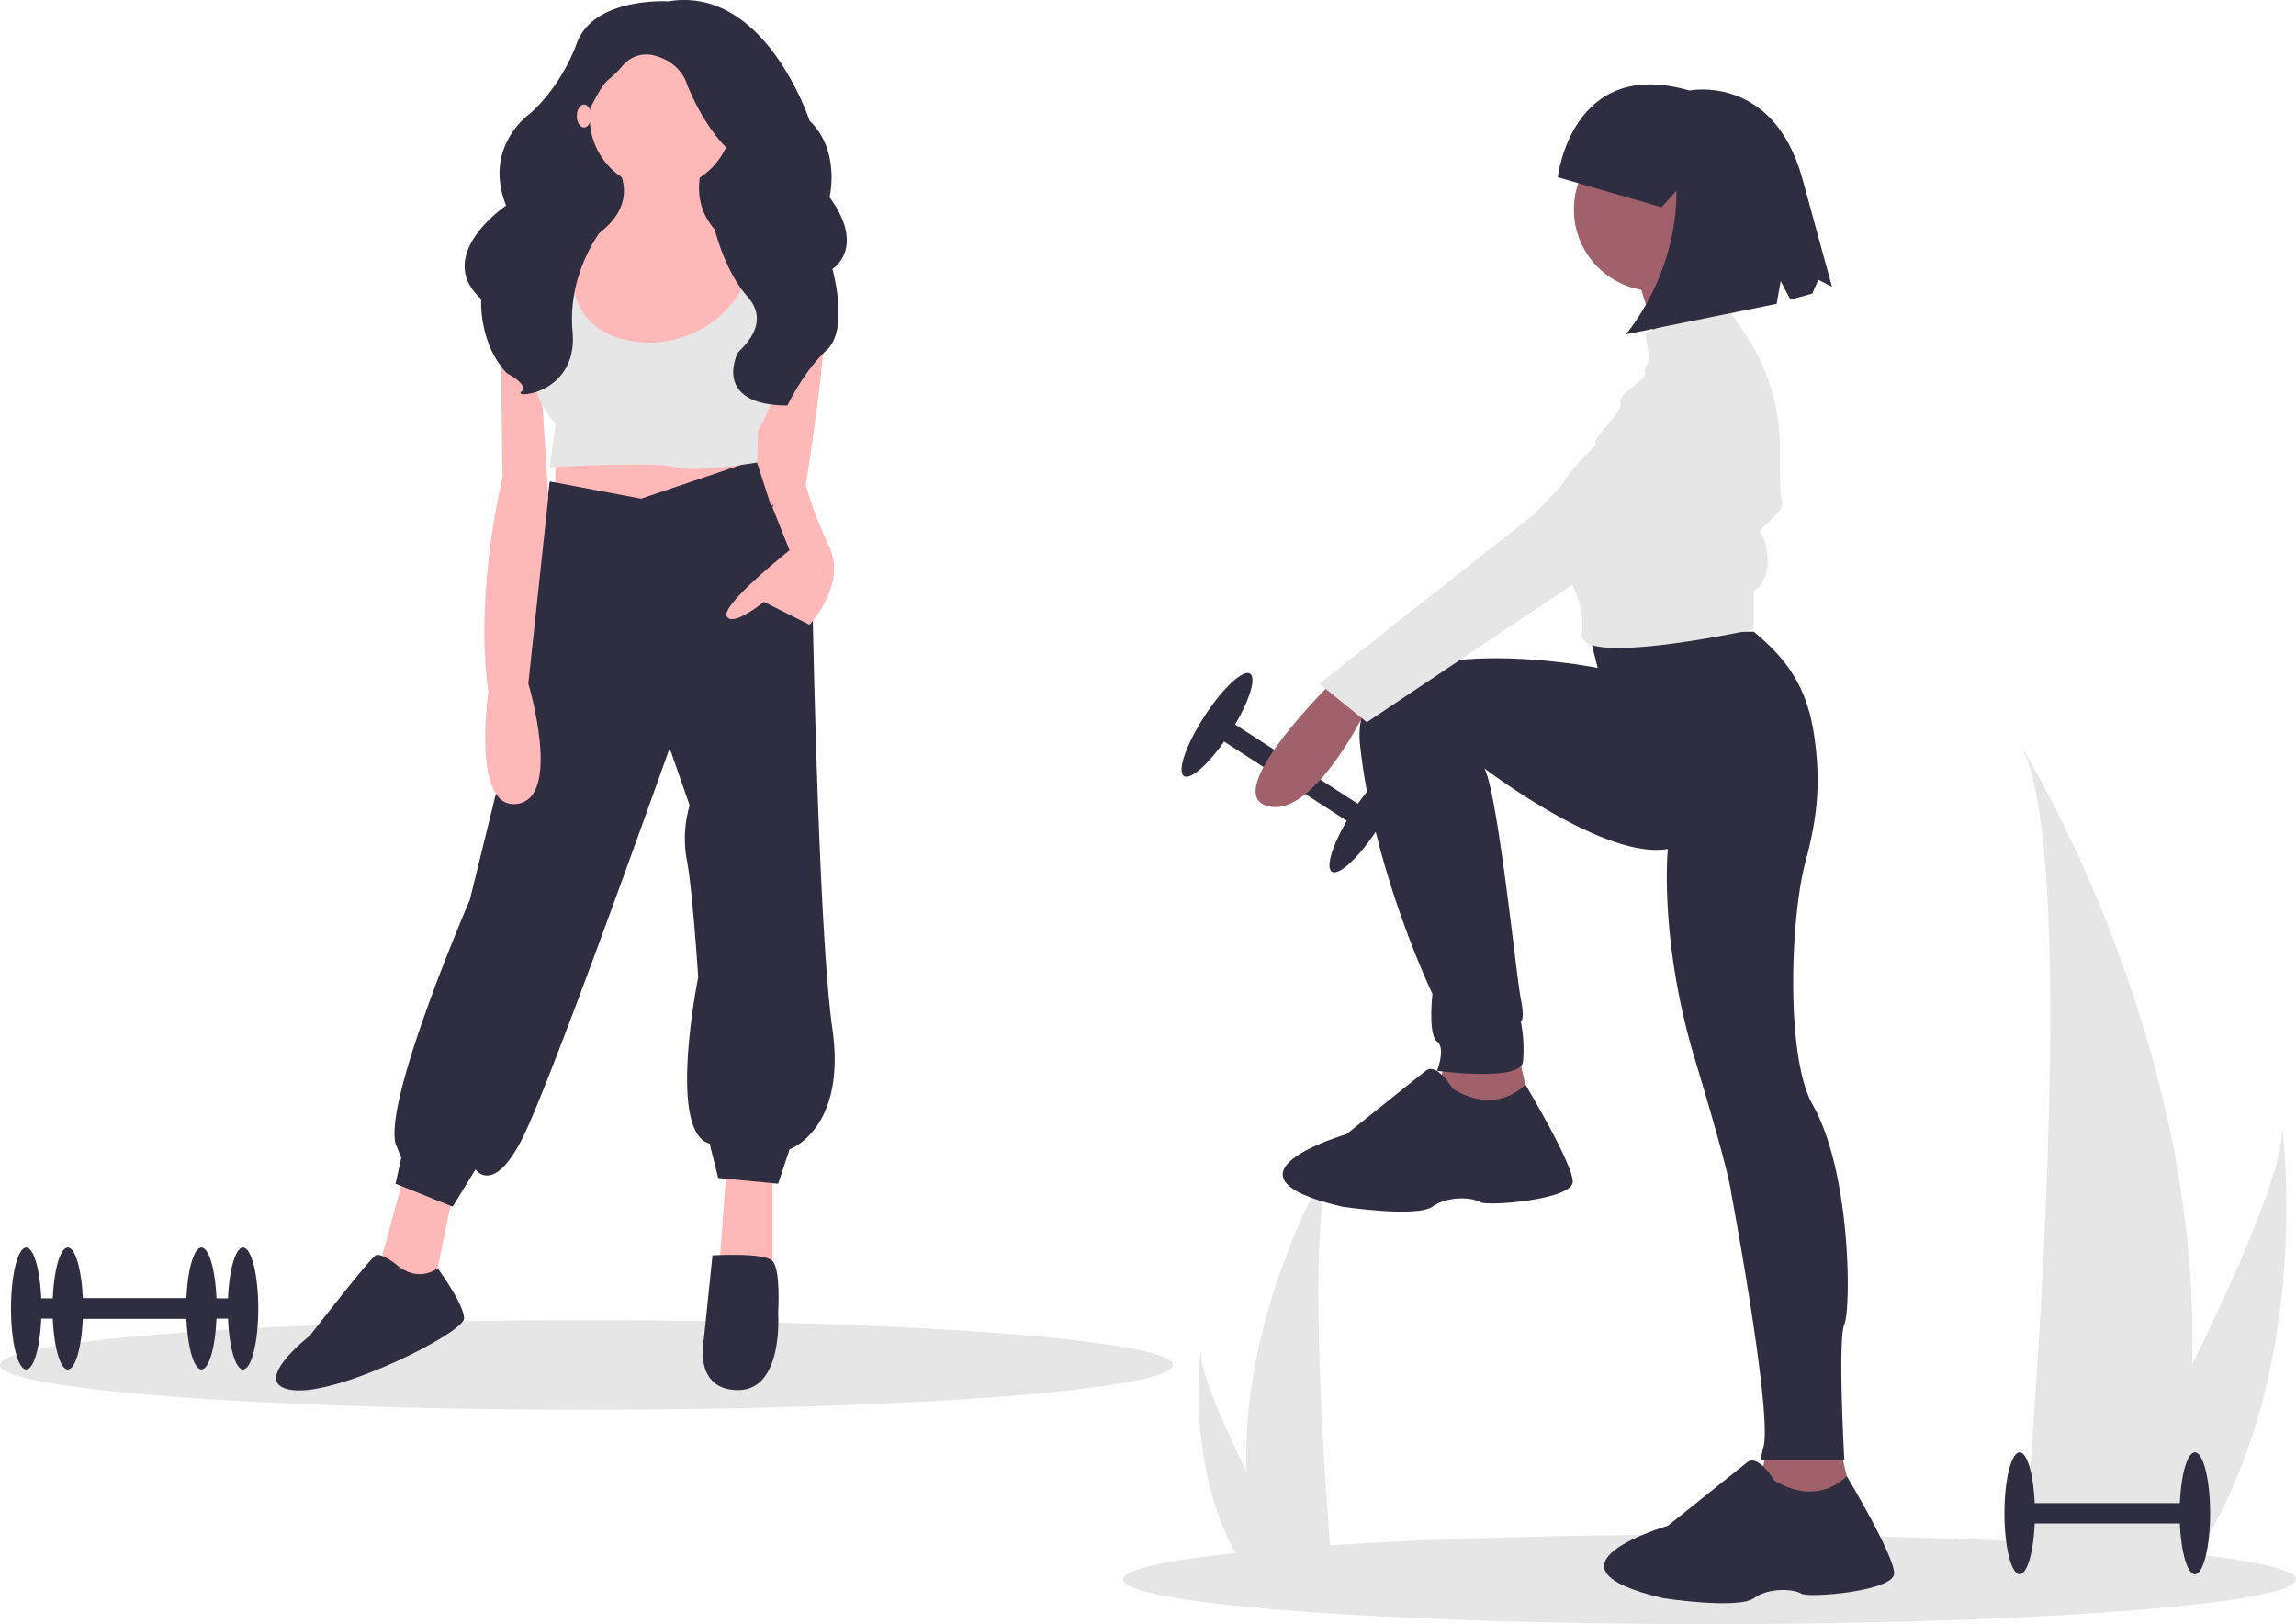 <svg xmlns="http://www.w3.org/2000/svg" data-name="Layer 1" width="882.655" height="624.264"
     viewBox="0 0 882.655 624.264">
    <rect x="650.916" y="401.084" width="7.81" height="67.363"
          transform="translate(-224.352 611.048) rotate(-57.14)" fill="#2f2e41"/>
    <ellipse cx="683.114" cy="453.041" rx="23.431" ry="5.858"
             transform="matrix(0.543, -0.84, 0.84, 0.543, -226.762, 643.172)" fill="#2f2e41"/>
    <ellipse cx="626.529" cy="416.49" rx="23.431" ry="5.858"
             transform="translate(-221.942 578.923) rotate(-57.14)" fill="#2f2e41"/>
    <ellipse cx="657.206" cy="607.069" rx="225.449" ry="17.195" fill="#e6e6e6"/>
    <ellipse cx="225.449" cy="524.654" rx="225.449" ry="17.195" fill="#e6e6e6"/>
    <path d="M1001.329,662.485a294.268,294.268,0,0,1-13.746,81.345c-.192.611-.392,1.213-.593,1.824h-51.299c.055-.547.11-1.158.164-1.824,3.421-39.323,23.141-278.651-.438-319.578C937.479,427.571,1005.306,537.539,1001.329,662.485Z"
          transform="translate(-158.673 -137.868)" fill="#e6e6e6"/>
    <path d="M997.48,743.829c-.429.611-.876,1.222-1.332,1.824H957.665c.292-.52.629-1.131,1.022-1.824,6.358-11.475,25.175-45.78,42.643-81.345,18.772-38.219,35.993-77.888,34.543-92.245C1036.319,573.478,1049.308,672.19,997.48,743.829Z"
          transform="translate(-158.673 -137.868)" fill="#e6e6e6"/>
    <path d="M637.84,703.438a149.366,149.366,0,0,0,6.977,41.289c.097.31.199.616.301.926h26.039c-.028-.278-.056-.588-.083-.926-1.736-19.959-11.746-141.439.222-162.213C670.249,584.2,635.821,640.018,637.84,703.438Z"
          transform="translate(-158.673 -137.868)" fill="#e6e6e6"/>
    <path d="M639.794,744.728c.218.31.444.62.676.926h19.534c-.148-.264-.319-.574-.519-.926-3.227-5.824-12.778-23.237-21.645-41.289-9.528-19.399-18.27-39.535-17.533-46.822C620.08,658.26,613.487,708.365,639.794,744.728Z"
          transform="translate(-158.673 -137.868)" fill="#e6e6e6"/>
    <path d="M671.074,399.807s-43.501,42.631-25.231,47.851,39.151-39.151,39.151-39.151Z"
          transform="translate(-158.673 -137.868)" fill="#a0616a"/>
    <polygon points="555.902 405.493 550.682 429.854 589.833 431.594 583.743 405.493 555.902 405.493" fill="#a0616a"/>
    <polygon points="679.446 556.007 674.226 580.368 713.377 582.108 707.286 556.007 679.446 556.007" fill="#a0616a"/>
    <path d="M769.387,380.667l3.48,13.92s-96.573-19.141-91.353,29.581,27.841,95.703,27.841,95.703-1.74,15.66,1.74,18.27,0,11.31,0,11.31,32.191,4.35,33.061-3.48a54.567,54.567,0,0,0-.87-15.66s1.74,0,0-8.7-8.769-78.865-13.989-88.436c0,0,46.18,35.364,70.541,31.014,0,0-3.48,34.801,10.44,80.912S824.198,596.433,824.198,596.433s16.53,87.872,12.18,98.313l-.87,4.35H867.699s-2.61-46.111,0-52.201,2.61-58.292-12.18-84.392c-10.474-18.484-8.523-72.077-2.794-93.26,4.811-17.789,6.026-31.481,3.206-49.692-3.016-19.475-12.022-29.655-23.033-38.883Z"
          transform="translate(-158.673 -137.868)" fill="#2f2e41"/>
    <circle cx="636.38" cy="80.539" r="31.321" fill="#a0616a"/>
    <path d="M786.787,240.593s9.57,27.841,8.7,33.061,27.841-10.44,27.841-10.44-11.31-27.841-7.83-35.671Z"
          transform="translate(-158.673 -137.868)" fill="#a0616a"/>
    <path d="M821.588,253.643l-30.451,12.18,1.74,10.44s-2.61,3.48-1.74,5.22-11.31,8.7-9.57,11.31-10.44,13.05-9.57,15.66-27.841,18.271-12.18,48.721c0,0,8.12,10.555,7.102,23.038q-.054.658-.142,1.323c-1.74,13.05,66.122-1.74,66.122-1.74V365.006s6.09-2.61,5.22-13.92-6.09-6.09,0-12.18,6.09-5.22,5.22-10.44c-.347-2.085-.417-9.58-.376-17.832a79.168,79.168,0,0,0-16.154-48.29h0Z"
          transform="translate(-158.673 -137.868)" fill="#e6e6e6"/>
    <path d="M805.058,276.264,748.506,335.426,665.854,400.677l18.27,14.79L836.378,313.675S849.429,257.993,805.058,276.264Z"
          transform="translate(-158.673 -137.868)" fill="#e6e6e6"/>
    <path d="M717.185,556.412s-6.09-10.44-10.44-6.96L676.294,573.812s-53.942,15.66-1.74,27.841c0,0,28.711,4.35,34.801,0s15.66-3.48,18.27-1.74,35.671-.87,35.671-7.83-18.234-37.379-18.234-37.379S734.586,566.852,717.185,556.412Z"
          transform="translate(-158.673 -137.868)" fill="#2f2e41"/>
    <path d="M840.729,706.926s-6.09-10.44-10.44-6.96l-30.451,24.361s-53.941,15.66-1.74,27.841c0,0,28.711,4.35,34.801,0s15.66-3.48,18.27-1.74,35.671-.87,35.671-7.83-18.234-37.379-18.234-37.379S858.129,717.366,840.729,706.926Z"
          transform="translate(-158.673 -137.868)" fill="#2f2e41"/>
    <path d="M757.517,205.986s5.296-46.552,50.589-33.334c0,0,32.042-6.517,43.359,33.502l11.487,41.957-5.258-2.732-2.324,5.35-8.391,2.297-3.746-7.093-1.579,8.731-57.951,11.716s19.599-22.393,19.46-55.189l-5.773,6.34Z"
          transform="translate(-158.673 -137.868)" fill="#2f2e41"/>
    <rect x="215.175" y="30.265" width="72.447" height="90.343" fill="#2f2e41"/>
    <polygon points="155.351 451.681 145.472 488.038 161.938 500.157 166.328 496.852 174.012 459.393 155.351 451.681"
             fill="#ffb8b8"/>
    <polygon points="279.389 448.376 276.096 492.445 296.952 492.445 296.952 451.681 279.389 448.376" fill="#ffb8b8"/>
    <polygon points="213.528 169.635 213.528 196.077 254.143 202.687 289.268 188.365 282.682 171.838 213.528 169.635"
             fill="#ffb8b8"/>
    <path d="M405.132,329.538l-35.126-6.61-8.781,71.613-21.954,89.241s-32.93,76.02-28.54,93.648l2.195,5.509-2.195,9.916,21.954,8.814,8.781-14.323s6.586,9.916,17.563-11.017,57.079-150.939,57.079-150.939l7.684,22.035a45.569,45.569,0,0,0-1.098,20.933c2.195,11.017,4.391,45.171,4.391,45.171s-12.074,59.494,4.391,63.901l3.293,13.221,23.051,2.204,4.391-13.221s21.954-7.712,16.465-46.273S470.992,368.099,470.992,368.099l-21.625-53.516Z"
          transform="translate(-158.673 -137.868)" fill="#2f2e41"/>
    <path d="M310.731,623.703s-5.488-4.407-7.684-3.305-25.247,30.849-25.247,30.849-24.149,18.73-6.586,20.933,65.861-22.035,65.861-27.544S326.927,625.331,326.927,625.331,319.513,631.415,310.731,623.703Z"
          transform="translate(-158.673 -137.868)" fill="#2f2e41"/>
    <path d="M432.574,620.397s19.758-1.232,23.051,2.138,2.195,19.896,2.195,19.896,2.195,29.747-15.367,29.747S429.281,652.348,429.281,652.348Z"
          transform="translate(-158.673 -137.868)" fill="#2f2e41"/>
    <ellipse cx="254.143" cy="45.138" rx="27.442" ry="27.544" fill="#ffb8b8"/>
    <path d="M394.704,200.083s15.367,18.73-15.367,33.052,21.954,73.817,21.954,73.817,61.47-23.137,55.982-68.308c0,0-37.321-6.61-28.54-37.459Z"
          transform="translate(-158.673 -137.868)" fill="#ffb8b8"/>
    <path d="M378.238,232.034s-25.247-3.305-26.344,17.628,0,71.613,0,71.613-10.977,44.07-5.488,82.631c0,0-6.586,45.171,10.977,42.968s4.391-46.273,4.391-46.273L369.457,328.987l-3.293-52.884L380.434,244.153Z"
          transform="translate(-158.673 -137.868)" fill="#ffb8b8"/>
    <path d="M450.898,236.901s23.937-.46,25.034,17.168-7.684,71.613-7.684,71.613L455.076,332.292l-12.074-37.459Z"
          transform="translate(-158.673 -137.868)" fill="#ffb8b8"/>
    <path d="M457.82,327.334l-2.195,5.509,6.586,16.526s-26.344,20.933-24.149,25.34,14.27-5.509,14.27-5.509l17.563,8.814s14.27-15.424,7.684-29.747a166.56,166.56,0,0,1-9.13-23.835S458.918,324.029,457.82,327.334Z"
          transform="translate(-158.673 -137.868)" fill="#ffb8b8"/>
    <path d="M373.299,228.178l-3.293,36.357s-15.367,15.424,2.195,36.357l-2.195,16.526s40.614-2.203,48.298,0,31.413-1.774,31.413-1.774l.419-12.549s10.977-15.424,7.684-38.561,0-30.849,0-30.849l-7.684-1.102s-4.94,33.603-38.968,36.908c0,0-42.261,3.856-30.186-41.315Z"
          transform="translate(-158.673 -137.868)" fill="#e6e6e6"/>
    <path d="M415.56,138.386S387.02,136.61,380.434,154.423s-18.112,27.165-18.112,27.165-18.156,12.667-9.078,35.279c0,0-28.243,19.05-9.583,35.972,0,0-1.098,16.922,9.879,28.501,0,0,8.781,4.453,5.488,7.125s21.954.891,19.758-23.157,12.623-40.987,12.623-40.987-14.27-31.178-7.684-41.866c3.999-6.489,5.716-11.328,9.035-14.129a41.714,41.714,0,0,0,5.124-5.02A11.798,11.798,0,0,1,410.62,159.321c9.879,2.672,12.074,10.688,12.074,10.688s7.135,19.149,19.209,28.055-9.33,24.493-9.33,24.493,3.721,18.351,13.386,29.215-2.785,20.334-3.507,21.552c-1.647,2.779-8.222,20.329,18.94,20.407,0,0,6.306-13.282,15.088-21.298s2.195-31.173,2.195-31.173,13.172-8.016-1.098-27.61c0,0,4.391-17.813-7.684-29.391C469.895,184.26,452.881,132.151,415.56,138.386Z"
          transform="translate(-158.673 -137.868)" fill="#2f2e41"/>
    <ellipse cx="224.505" cy="44.588" rx="2.744" ry="4.407" fill="#ffb8b8"/>
    <rect x="26.07" y="499.035" width="67.363" height="7.81" fill="#2f2e41"/>
    <ellipse cx="93.433" cy="502.94" rx="5.858" ry="23.431" fill="#2f2e41"/>
    <ellipse cx="26.07" cy="502.94" rx="5.858" ry="23.431" fill="#2f2e41"/>
    <rect x="10.079" y="499.035" width="67.363" height="7.81" fill="#2f2e41"/>
    <ellipse cx="77.442" cy="502.94" rx="5.858" ry="23.431" fill="#2f2e41"/>
    <ellipse cx="10.079" cy="502.94" rx="5.858" ry="23.431" fill="#2f2e41"/>
    <rect x="776.418" y="577.76" width="67.363" height="7.81" fill="#2f2e41"/>
    <ellipse cx="843.781" cy="581.665" rx="5.858" ry="23.431" fill="#2f2e41"/>
    <ellipse cx="776.418" cy="581.665" rx="5.858" ry="23.431" fill="#2f2e41"/>
</svg>